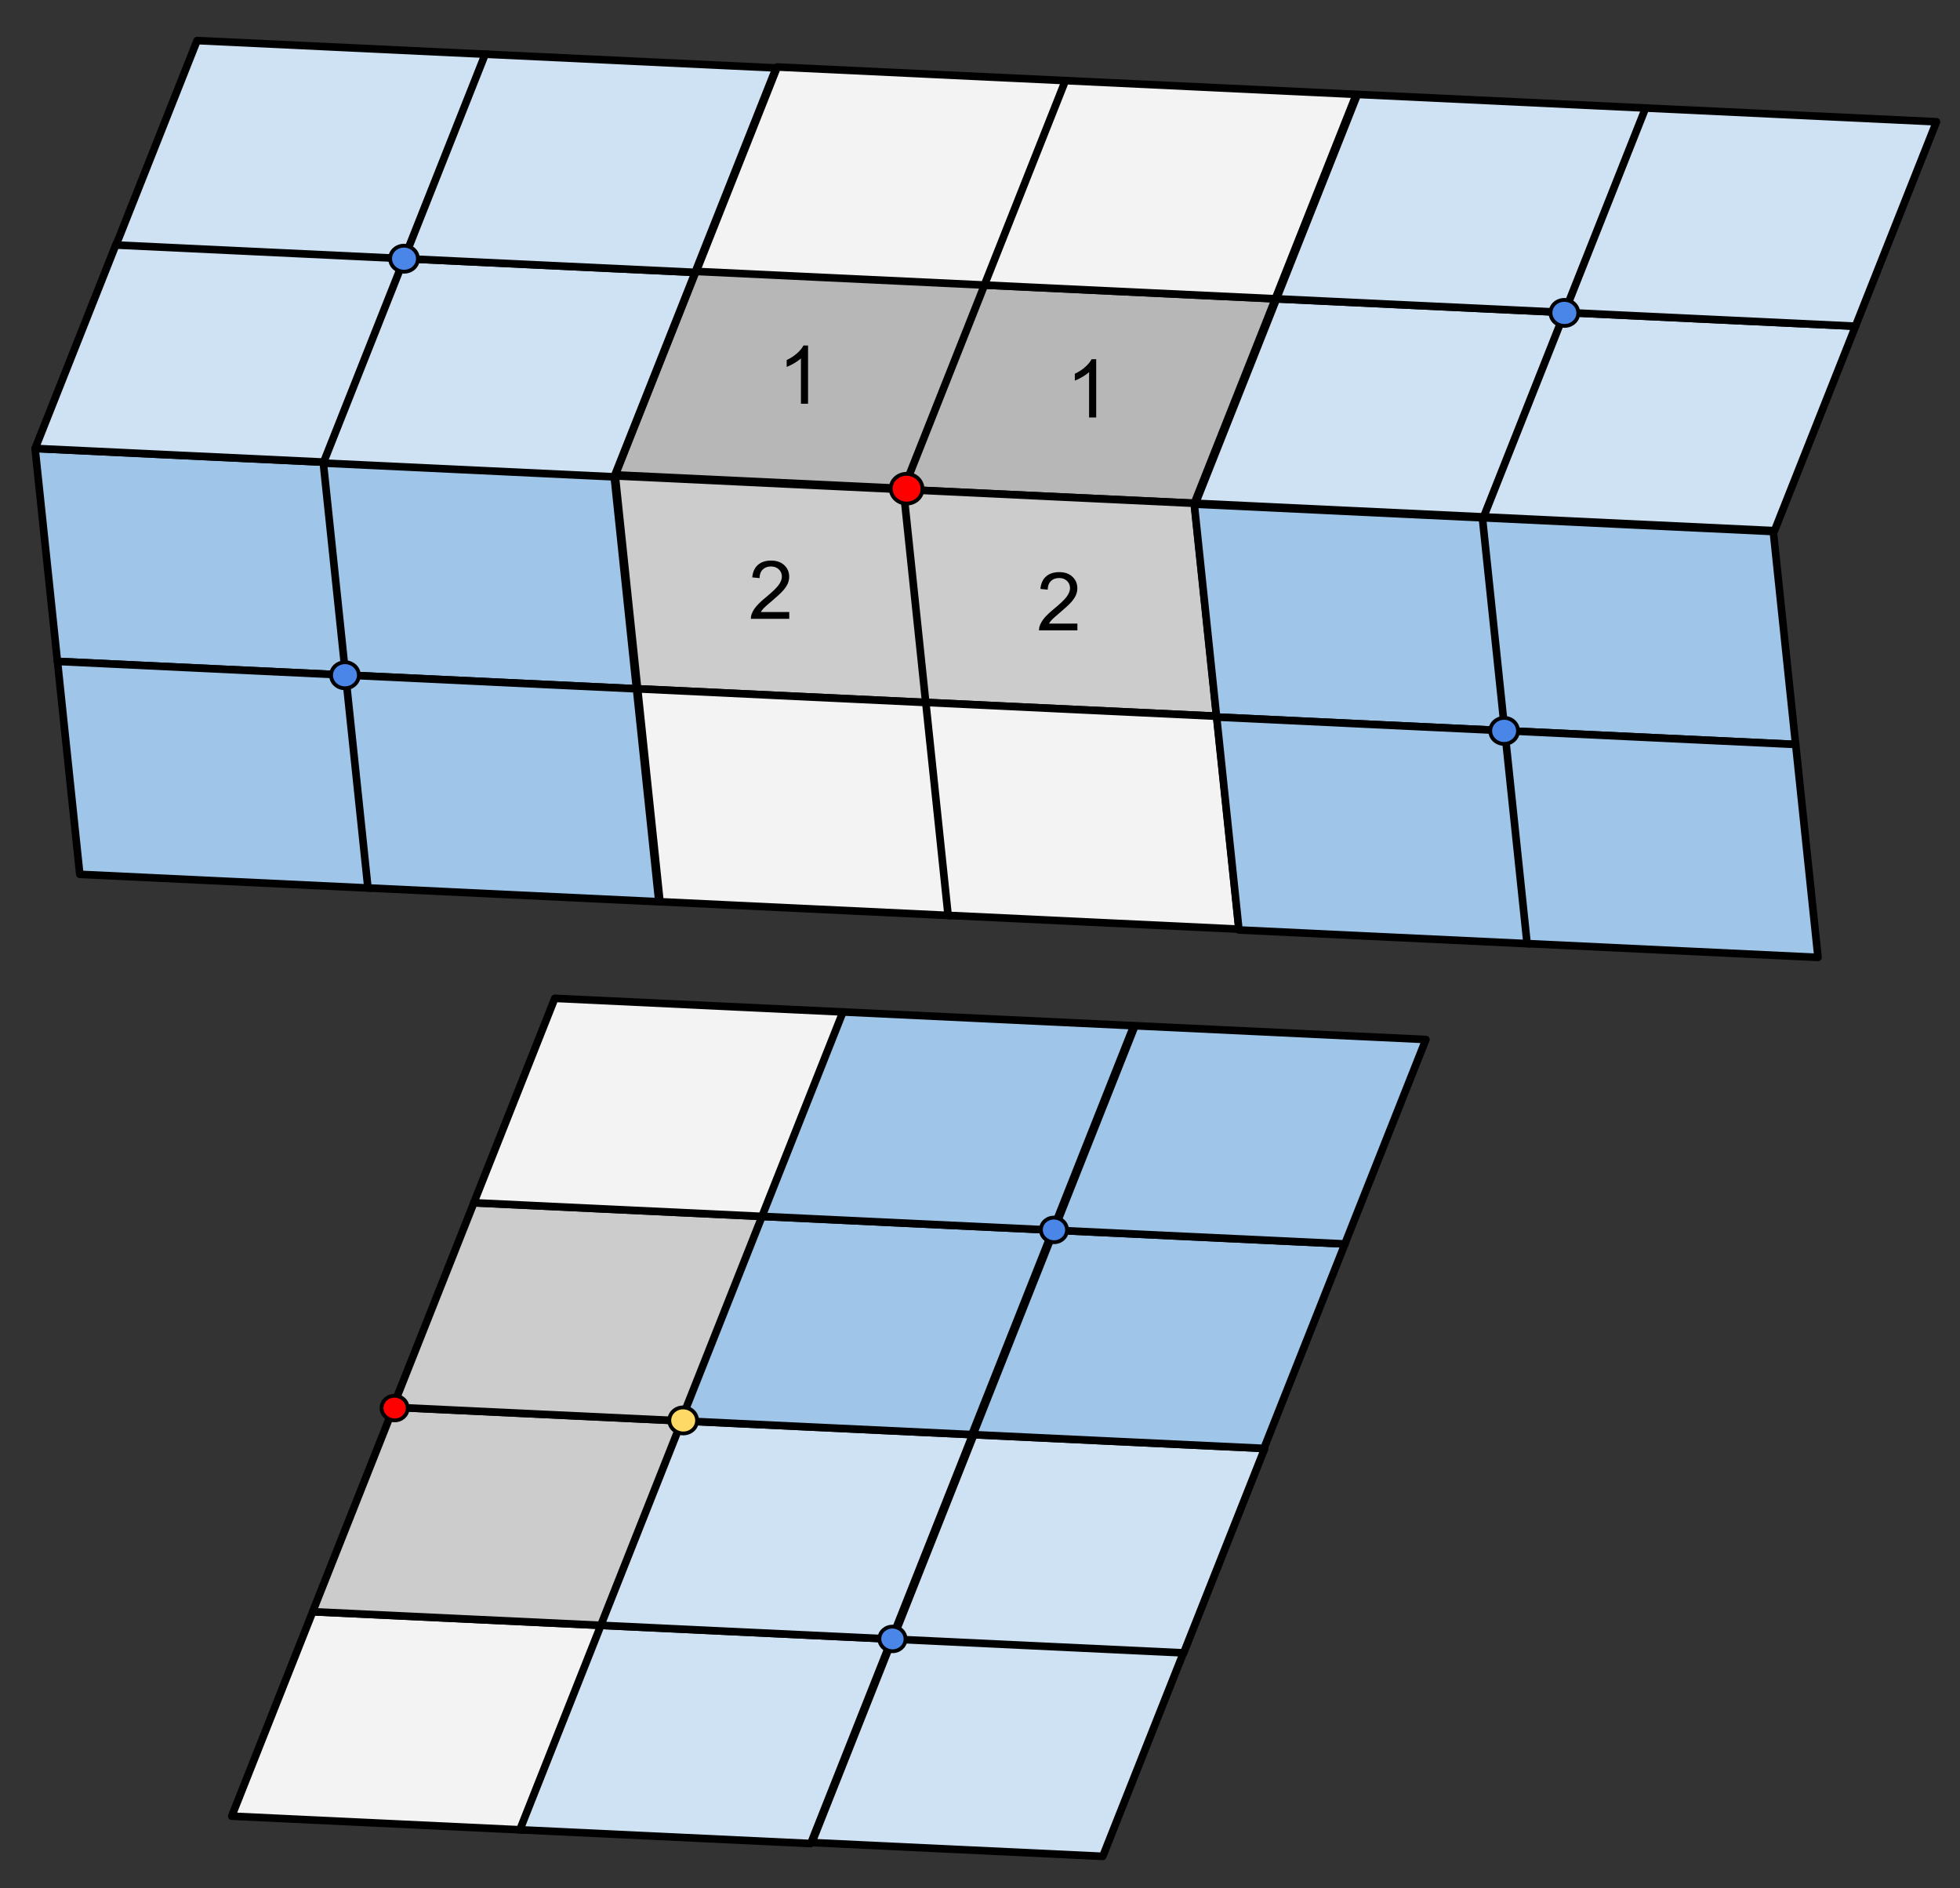 <svg version="1.1" viewBox="0.0 0.0 515.745 496.861" fill="none" stroke="none" stroke-linecap="square" stroke-miterlimit="10" xmlns:xlink="http://www.w3.org/1999/xlink" xmlns="http://www.w3.org/2000/svg"><rect x="0.0" y="0.0" width="515.745" height="496.861" fill="#333333" stroke="none"/><clipPath id="p.0"><path d="m0 0l515.745 0l0 496.861l-515.745 0l0 -496.861z" clip-rule="nonzero"/></clipPath><g clip-path="url(#p.0)"><path fill="#000000" fill-opacity="0.0" d="m0 0l515.745 0l0 496.861l-515.745 0z" fill-rule="evenodd"/><path fill="#9fc5e8" d="m9.233 118.005l5.874 56.024l76.551 3.629l-5.874 -56.024z" fill-rule="evenodd"/><path stroke="#000000" stroke-width="2.0" stroke-linejoin="round" stroke-linecap="butt" d="m9.233 118.005l5.874 56.024l76.551 3.629l-5.874 -56.024z" fill-rule="evenodd"/><path fill="#9fc5e8" d="m85.054 121.587l5.874 56.024l76.551 3.629l-5.874 -56.024z" fill-rule="evenodd"/><path stroke="#000000" stroke-width="2.0" stroke-linejoin="round" stroke-linecap="butt" d="m85.054 121.587l5.874 56.024l76.551 3.629l-5.874 -56.024z" fill-rule="evenodd"/><path fill="#b7b7b7" d="m161.913 124.951l21.316 -53.792l76.543 3.618l-21.316 53.792z" fill-rule="evenodd"/><path stroke="#000000" stroke-width="2.0" stroke-linejoin="round" stroke-linecap="butt" d="m161.913 124.951l21.316 -53.792l76.543 3.618l-21.316 53.792z" fill-rule="evenodd"/><path fill="#cccccc" d="m161.898 125.217l5.874 56.024l76.551 3.629l-5.874 -56.024z" fill-rule="evenodd"/><path stroke="#000000" stroke-width="2.0" stroke-linejoin="round" stroke-linecap="butt" d="m161.898 125.217l5.874 56.024l76.551 3.629l-5.874 -56.024z" fill-rule="evenodd"/><path fill="#b7b7b7" d="m237.733 128.797l21.316 -53.792l76.543 3.618l-21.316 53.792z" fill-rule="evenodd"/><path stroke="#000000" stroke-width="2.0" stroke-linejoin="round" stroke-linecap="butt" d="m237.733 128.797l21.316 -53.792l76.543 3.618l-21.316 53.792z" fill-rule="evenodd"/><path fill="#cccccc" d="m237.719 128.799l5.874 56.024l76.551 3.629l-5.874 -56.024z" fill-rule="evenodd"/><path stroke="#000000" stroke-width="2.0" stroke-linejoin="round" stroke-linecap="butt" d="m237.719 128.799l5.874 56.024l76.551 3.629l-5.874 -56.024z" fill-rule="evenodd"/><path fill="#cfe2f3" d="m314.576 132.427l21.316 -53.792l76.543 3.618l-21.316 53.792z" fill-rule="evenodd"/><path stroke="#000000" stroke-width="2.0" stroke-linejoin="round" stroke-linecap="butt" d="m314.576 132.427l21.316 -53.792l76.543 3.618l-21.316 53.792z" fill-rule="evenodd"/><path fill="#cfe2f3" d="m390.397 136.009l21.316 -53.792l76.543 3.618l-21.316 53.792z" fill-rule="evenodd"/><path stroke="#000000" stroke-width="2.0" stroke-linejoin="round" stroke-linecap="butt" d="m390.397 136.009l21.316 -53.792l76.543 3.618l-21.316 53.792z" fill-rule="evenodd"/><path fill="#f3f3f3" d="m183.209 71.419l21.316 -53.792l76.543 3.618l-21.316 53.792z" fill-rule="evenodd"/><path stroke="#000000" stroke-width="2.0" stroke-linejoin="round" stroke-linecap="butt" d="m183.209 71.419l21.316 -53.792l76.543 3.618l-21.316 53.792z" fill-rule="evenodd"/><path fill="#f3f3f3" d="m259.03 75.001l21.316 -53.792l76.543 3.618l-21.316 53.792z" fill-rule="evenodd"/><path stroke="#000000" stroke-width="2.0" stroke-linejoin="round" stroke-linecap="butt" d="m259.03 75.001l21.316 -53.792l76.543 3.618l-21.316 53.792z" fill-rule="evenodd"/><path fill="#cfe2f3" d="m335.874 78.632l21.316 -53.792l76.543 3.618l-21.316 53.792z" fill-rule="evenodd"/><path stroke="#000000" stroke-width="2.0" stroke-linejoin="round" stroke-linecap="butt" d="m335.874 78.632l21.316 -53.792l76.543 3.618l-21.316 53.792z" fill-rule="evenodd"/><path fill="#cfe2f3" d="m411.695 82.214l21.316 -53.792l76.543 3.618l-21.316 53.792z" fill-rule="evenodd"/><path stroke="#000000" stroke-width="2.0" stroke-linejoin="round" stroke-linecap="butt" d="m411.695 82.214l21.316 -53.792l76.543 3.618l-21.316 53.792z" fill-rule="evenodd"/><path fill="#9fc5e8" d="m15.122 174.03l5.874 56.024l76.551 3.629l-5.874 -56.024z" fill-rule="evenodd"/><path stroke="#000000" stroke-width="2.0" stroke-linejoin="round" stroke-linecap="butt" d="m15.122 174.03l5.874 56.024l76.551 3.629l-5.874 -56.024z" fill-rule="evenodd"/><path fill="#9fc5e8" d="m90.943 177.612l5.874 56.024l76.551 3.629l-5.874 -56.024z" fill-rule="evenodd"/><path stroke="#000000" stroke-width="2.0" stroke-linejoin="round" stroke-linecap="butt" d="m90.943 177.612l5.874 56.024l76.551 3.629l-5.874 -56.024z" fill-rule="evenodd"/><path fill="#f3f3f3" d="m167.787 181.243l5.874 56.024l76.551 3.629l-5.874 -56.024z" fill-rule="evenodd"/><path stroke="#000000" stroke-width="2.0" stroke-linejoin="round" stroke-linecap="butt" d="m167.787 181.243l5.874 56.024l76.551 3.629l-5.874 -56.024z" fill-rule="evenodd"/><path fill="#f3f3f3" d="m243.608 184.825l5.874 56.024l76.551 3.629l-5.874 -56.024z" fill-rule="evenodd"/><path stroke="#000000" stroke-width="2.0" stroke-linejoin="round" stroke-linecap="butt" d="m243.608 184.825l5.874 56.024l76.551 3.629l-5.874 -56.024z" fill-rule="evenodd"/><path fill="#ff0000" d="m234.391 128.427l0 0c0.078 -2.157 2.01 -3.835 4.315 -3.748l0 0c2.305 0.087 4.11 1.906 4.031 4.063l0 0c-0.078 2.157 -2.01 3.835 -4.315 3.748l0 0c-2.305 -0.087 -4.11 -1.906 -4.031 -4.063z" fill-rule="evenodd"/><path stroke="#000000" stroke-width="1.0" stroke-linejoin="round" stroke-linecap="butt" d="m234.391 128.427l0 0c0.078 -2.157 2.01 -3.835 4.315 -3.748l0 0c2.305 0.087 4.11 1.906 4.031 4.063l0 0c-0.078 2.157 -2.01 3.835 -4.315 3.748l0 0c-2.305 -0.087 -4.11 -1.906 -4.031 -4.063z" fill-rule="evenodd"/><path fill="#000000" fill-opacity="0.0" d="m187.945 142.073l30.331 0l0 26.551l-30.331 0z" fill-rule="evenodd"/><path fill="#000000" d="m207.679 161.031l0 1.797l-10.094 0q-0.016 -0.672 0.219 -1.297q0.391 -1.031 1.234 -2.031q0.859 -1.0 2.453 -2.312q2.5 -2.047 3.375 -3.234q0.875 -1.203 0.875 -2.25q0 -1.125 -0.797 -1.891q-0.797 -0.766 -2.078 -0.766q-1.359 0 -2.172 0.812q-0.812 0.812 -0.828 2.25l-1.922 -0.188q0.203 -2.156 1.484 -3.281q1.297 -1.141 3.469 -1.141q2.203 0 3.484 1.219q1.281 1.219 1.281 3.016q0 0.922 -0.375 1.812q-0.375 0.875 -1.25 1.859q-0.859 0.969 -2.891 2.688q-1.688 1.406 -2.172 1.922q-0.469 0.5 -0.781 1.016l7.484 0z" fill-rule="nonzero"/><path fill="#000000" fill-opacity="0.0" d="m263.766 145.111l30.331 0l0 26.551l-30.331 0z" fill-rule="evenodd"/><path fill="#000000" d="m283.501 164.069l0 1.797l-10.094 0q-0.016 -0.672 0.219 -1.297q0.391 -1.031 1.234 -2.031q0.859 -1.0 2.453 -2.312q2.5 -2.047 3.375 -3.234q0.875 -1.203 0.875 -2.25q0 -1.125 -0.797 -1.891q-0.797 -0.766 -2.078 -0.766q-1.359 0 -2.172 0.812q-0.812 0.812 -0.828 2.25l-1.922 -0.188q0.203 -2.156 1.484 -3.281q1.297 -1.141 3.469 -1.141q2.203 0 3.484 1.219q1.281 1.219 1.281 3.016q0 0.922 -0.375 1.812q-0.375 0.875 -1.25 1.859q-0.859 0.969 -2.891 2.688q-1.688 1.406 -2.172 1.922q-0.469 0.5 -0.781 1.016l7.484 0z" fill-rule="nonzero"/><path fill="#000000" fill-opacity="0.0" d="m195.676 85.479l30.331 0l0 26.551l-30.331 0z" fill-rule="evenodd"/><path fill="#000000" d="m212.629 106.235l-1.875 0l0 -11.938q-0.688 0.641 -1.781 1.281q-1.094 0.641 -1.969 0.969l0 -1.812q1.562 -0.734 2.734 -1.781q1.188 -1.062 1.672 -2.047l1.219 0l0 15.328z" fill-rule="nonzero"/><path fill="#000000" fill-opacity="0.0" d="m271.496 89.087l30.331 0l0 26.551l-30.331 0z" fill-rule="evenodd"/><path fill="#000000" d="m288.449 109.843l-1.875 0l0 -11.938q-0.688 0.641 -1.781 1.281q-1.094 0.641 -1.969 0.969l0 -1.812q1.562 -0.734 2.734 -1.781q1.188 -1.062 1.672 -2.047l1.219 0l0 15.328z" fill-rule="nonzero"/><path fill="#4a86e8" d="m87.121 177.827l0 0c-0.087 -1.887 1.478 -3.488 3.496 -3.575l0 0c2.018 -0.087 3.724 1.373 3.811 3.26l0 0c0.087 1.887 -1.478 3.488 -3.496 3.575l0 0c-2.018 0.087 -3.724 -1.372 -3.811 -3.26z" fill-rule="evenodd"/><path stroke="#000000" stroke-width="1.0" stroke-linejoin="round" stroke-linecap="butt" d="m87.121 177.827l0 0c-0.087 -1.887 1.478 -3.488 3.496 -3.575l0 0c2.018 -0.087 3.724 1.373 3.811 3.26l0 0c0.087 1.887 -1.478 3.488 -3.496 3.575l0 0c-2.018 0.087 -3.724 -1.372 -3.811 -3.26z" fill-rule="evenodd"/><path fill="#9fc5e8" d="m314.249 132.645l5.874 56.024l76.551 3.629l-5.874 -56.024z" fill-rule="evenodd"/><path stroke="#000000" stroke-width="2.0" stroke-linejoin="round" stroke-linecap="butt" d="m314.249 132.645l5.874 56.024l76.551 3.629l-5.874 -56.024z" fill-rule="evenodd"/><path fill="#9fc5e8" d="m390.07 136.228l5.874 56.024l76.551 3.629l-5.874 -56.024z" fill-rule="evenodd"/><path stroke="#000000" stroke-width="2.0" stroke-linejoin="round" stroke-linecap="butt" d="m390.07 136.228l5.874 56.024l76.551 3.629l-5.874 -56.024z" fill-rule="evenodd"/><path fill="#9fc5e8" d="m320.138 188.671l5.874 56.024l76.551 3.629l-5.874 -56.024z" fill-rule="evenodd"/><path stroke="#000000" stroke-width="2.0" stroke-linejoin="round" stroke-linecap="butt" d="m320.138 188.671l5.874 56.024l76.551 3.629l-5.874 -56.024z" fill-rule="evenodd"/><path fill="#9fc5e8" d="m395.959 192.253l5.874 56.024l76.551 3.629l-5.874 -56.024z" fill-rule="evenodd"/><path stroke="#000000" stroke-width="2.0" stroke-linejoin="round" stroke-linecap="butt" d="m395.959 192.253l5.874 56.024l76.551 3.629l-5.874 -56.024z" fill-rule="evenodd"/><path fill="#4a86e8" d="m392.137 192.467l0 0c-0.087 -1.887 1.478 -3.488 3.496 -3.575l0 0c2.018 -0.087 3.724 1.372 3.811 3.26l0 0c0.087 1.887 -1.478 3.488 -3.496 3.575l0 0c-2.018 0.087 -3.724 -1.373 -3.811 -3.26z" fill-rule="evenodd"/><path stroke="#000000" stroke-width="1.0" stroke-linejoin="round" stroke-linecap="butt" d="m392.137 192.467l0 0c-0.087 -1.887 1.478 -3.488 3.496 -3.575l0 0c2.018 -0.087 3.724 1.372 3.811 3.26l0 0c0.087 1.887 -1.478 3.488 -3.496 3.575l0 0c-2.018 0.087 -3.724 -1.373 -3.811 -3.26z" fill-rule="evenodd"/><path fill="#4a86e8" d="m407.992 82.173l0 0c0.078 -1.887 1.777 -3.347 3.795 -3.26l0 0c2.018 0.087 3.59 1.687 3.512 3.575l0 0c-0.078 1.887 -1.777 3.347 -3.795 3.26l0 0c-2.018 -0.087 -3.59 -1.687 -3.512 -3.575z" fill-rule="evenodd"/><path stroke="#000000" stroke-width="1.0" stroke-linejoin="round" stroke-linecap="butt" d="m407.992 82.173l0 0c0.078 -1.887 1.777 -3.347 3.795 -3.26l0 0c2.018 0.087 3.59 1.687 3.512 3.575l0 0c-0.078 1.887 -1.777 3.347 -3.795 3.26l0 0c-2.018 -0.087 -3.59 -1.687 -3.512 -3.575z" fill-rule="evenodd"/><path fill="#cfe2f3" d="m9.247 117.998l21.316 -53.792l76.543 3.618l-21.316 53.792z" fill-rule="evenodd"/><path stroke="#000000" stroke-width="2.0" stroke-linejoin="round" stroke-linecap="butt" d="m9.247 117.998l21.316 -53.792l76.543 3.618l-21.316 53.792z" fill-rule="evenodd"/><path fill="#cfe2f3" d="m85.066 121.844l21.316 -53.792l76.543 3.618l-21.316 53.792z" fill-rule="evenodd"/><path stroke="#000000" stroke-width="2.0" stroke-linejoin="round" stroke-linecap="butt" d="m85.066 121.844l21.316 -53.792l76.543 3.618l-21.316 53.792z" fill-rule="evenodd"/><path fill="#cfe2f3" d="m30.542 64.467l21.316 -53.792l76.543 3.618l-21.316 53.792z" fill-rule="evenodd"/><path stroke="#000000" stroke-width="2.0" stroke-linejoin="round" stroke-linecap="butt" d="m30.542 64.467l21.316 -53.792l76.543 3.618l-21.316 53.792z" fill-rule="evenodd"/><path fill="#cfe2f3" d="m106.363 68.049l21.316 -53.792l76.543 3.618l-21.316 53.792z" fill-rule="evenodd"/><path stroke="#000000" stroke-width="2.0" stroke-linejoin="round" stroke-linecap="butt" d="m106.363 68.049l21.316 -53.792l76.543 3.618l-21.316 53.792z" fill-rule="evenodd"/><path fill="#4a86e8" d="m102.659 67.911l0 0c0.078 -1.887 1.777 -3.347 3.795 -3.26l0 0c2.018 0.087 3.59 1.687 3.512 3.575l0 0c-0.078 1.887 -1.777 3.347 -3.795 3.26l0 0c-2.018 -0.087 -3.59 -1.687 -3.512 -3.575z" fill-rule="evenodd"/><path stroke="#000000" stroke-width="1.0" stroke-linejoin="round" stroke-linecap="butt" d="m102.659 67.911l0 0c0.078 -1.887 1.777 -3.347 3.795 -3.26l0 0c2.018 0.087 3.59 1.687 3.512 3.575l0 0c-0.078 1.887 -1.777 3.347 -3.795 3.26l0 0c-2.018 -0.087 -3.59 -1.687 -3.512 -3.575z" fill-rule="evenodd"/><path fill="#f3f3f3" d="m60.973 477.866l21.316 -53.792l76.543 3.618l-21.316 53.792z" fill-rule="evenodd"/><path stroke="#000000" stroke-width="2.0" stroke-linejoin="round" stroke-linecap="butt" d="m60.973 477.866l21.316 -53.792l76.543 3.618l-21.316 53.792z" fill-rule="evenodd"/><path fill="#cfe2f3" d="m136.794 481.448l21.316 -53.792l76.543 3.618l-21.316 53.792z" fill-rule="evenodd"/><path stroke="#000000" stroke-width="2.0" stroke-linejoin="round" stroke-linecap="butt" d="m136.794 481.448l21.316 -53.792l76.543 3.618l-21.316 53.792z" fill-rule="evenodd"/><path fill="#cfe2f3" d="m213.639 484.814l21.316 -53.792l76.543 3.618l-21.316 53.792z" fill-rule="evenodd"/><path stroke="#000000" stroke-width="2.0" stroke-linejoin="round" stroke-linecap="butt" d="m213.639 484.814l21.316 -53.792l76.543 3.618l-21.316 53.792z" fill-rule="evenodd"/><path fill="#cccccc" d="m82.27 424.071l21.316 -53.792l76.543 3.618l-21.316 53.792z" fill-rule="evenodd"/><path stroke="#000000" stroke-width="2.0" stroke-linejoin="round" stroke-linecap="butt" d="m82.27 424.071l21.316 -53.792l76.543 3.618l-21.316 53.792z" fill-rule="evenodd"/><path fill="#cfe2f3" d="m158.091 427.653l21.316 -53.792l76.543 3.618l-21.316 53.792z" fill-rule="evenodd"/><path stroke="#000000" stroke-width="2.0" stroke-linejoin="round" stroke-linecap="butt" d="m158.091 427.653l21.316 -53.792l76.543 3.618l-21.316 53.792z" fill-rule="evenodd"/><path fill="#cfe2f3" d="m234.935 431.283l21.316 -53.792l76.543 3.618l-21.316 53.792z" fill-rule="evenodd"/><path stroke="#000000" stroke-width="2.0" stroke-linejoin="round" stroke-linecap="butt" d="m234.935 431.283l21.316 -53.792l76.543 3.618l-21.316 53.792z" fill-rule="evenodd"/><path fill="#cccccc" d="m103.379 370.267l21.316 -53.792l76.543 3.618l-21.316 53.792z" fill-rule="evenodd"/><path stroke="#000000" stroke-width="2.0" stroke-linejoin="round" stroke-linecap="butt" d="m103.379 370.267l21.316 -53.792l76.543 3.618l-21.316 53.792z" fill-rule="evenodd"/><path fill="#9fc5e8" d="m179.2 373.849l21.316 -53.792l76.543 3.618l-21.316 53.792z" fill-rule="evenodd"/><path stroke="#000000" stroke-width="2.0" stroke-linejoin="round" stroke-linecap="butt" d="m179.2 373.849l21.316 -53.792l76.543 3.618l-21.316 53.792z" fill-rule="evenodd"/><path fill="#9fc5e8" d="m256.043 377.479l21.316 -53.792l76.543 3.618l-21.316 53.792z" fill-rule="evenodd"/><path stroke="#000000" stroke-width="2.0" stroke-linejoin="round" stroke-linecap="butt" d="m256.043 377.479l21.316 -53.792l76.543 3.618l-21.316 53.792z" fill-rule="evenodd"/><path fill="#f3f3f3" d="m124.676 316.472l21.316 -53.792l76.543 3.618l-21.316 53.792z" fill-rule="evenodd"/><path stroke="#000000" stroke-width="2.0" stroke-linejoin="round" stroke-linecap="butt" d="m124.676 316.472l21.316 -53.792l76.543 3.618l-21.316 53.792z" fill-rule="evenodd"/><path fill="#9fc5e8" d="m200.497 320.054l21.316 -53.792l76.543 3.618l-21.316 53.792z" fill-rule="evenodd"/><path stroke="#000000" stroke-width="2.0" stroke-linejoin="round" stroke-linecap="butt" d="m200.497 320.054l21.316 -53.792l76.543 3.618l-21.316 53.792z" fill-rule="evenodd"/><path fill="#9fc5e8" d="m277.341 323.684l21.316 -53.792l76.543 3.618l-21.316 53.792z" fill-rule="evenodd"/><path stroke="#000000" stroke-width="2.0" stroke-linejoin="round" stroke-linecap="butt" d="m277.341 323.684l21.316 -53.792l76.543 3.618l-21.316 53.792z" fill-rule="evenodd"/><path fill="#ff0000" d="m100.404 370.281l0 0c0.104 -1.783 1.726 -3.137 3.622 -3.024l0 0c0.911 0.054 1.764 0.446 2.372 1.09c0.608 0.644 0.922 1.487 0.872 2.343l0 0c-0.104 1.783 -1.726 3.137 -3.622 3.024l0 0c-1.896 -0.113 -3.348 -1.65 -3.244 -3.433z" fill-rule="evenodd"/><path stroke="#000000" stroke-width="1.0" stroke-linejoin="round" stroke-linecap="butt" d="m100.404 370.281l0 0c0.104 -1.783 1.726 -3.137 3.622 -3.024l0 0c0.911 0.054 1.764 0.446 2.372 1.09c0.608 0.644 0.922 1.487 0.872 2.343l0 0c-0.104 1.783 -1.726 3.137 -3.622 3.024l0 0c-1.896 -0.113 -3.348 -1.65 -3.244 -3.433z" fill-rule="evenodd"/><path fill="#4a86e8" d="m273.903 323.404l0 0c0.104 -1.783 1.726 -3.137 3.622 -3.024l0 0c0.911 0.054 1.764 0.447 2.372 1.09c0.608 0.644 0.922 1.487 0.872 2.343l0 0c-0.104 1.783 -1.726 3.137 -3.622 3.024l0 0c-1.896 -0.113 -3.348 -1.65 -3.244 -3.433z" fill-rule="evenodd"/><path stroke="#000000" stroke-width="1.0" stroke-linejoin="round" stroke-linecap="butt" d="m273.903 323.404l0 0c0.104 -1.783 1.726 -3.137 3.622 -3.024l0 0c0.911 0.054 1.764 0.447 2.372 1.09c0.608 0.644 0.922 1.487 0.872 2.343l0 0c-0.104 1.783 -1.726 3.137 -3.622 3.024l0 0c-1.896 -0.113 -3.348 -1.65 -3.244 -3.433z" fill-rule="evenodd"/><path fill="#4a86e8" d="m231.406 431.029l0 0c0.104 -1.783 1.726 -3.137 3.622 -3.024l0 0c0.911 0.054 1.764 0.447 2.372 1.09c0.608 0.644 0.922 1.487 0.872 2.343l0 0c-0.104 1.783 -1.726 3.137 -3.622 3.024l0 0c-1.896 -0.113 -3.348 -1.65 -3.244 -3.433z" fill-rule="evenodd"/><path stroke="#000000" stroke-width="1.0" stroke-linejoin="round" stroke-linecap="butt" d="m231.406 431.029l0 0c0.104 -1.783 1.726 -3.137 3.622 -3.024l0 0c0.911 0.054 1.764 0.447 2.372 1.09c0.608 0.644 0.922 1.487 0.872 2.343l0 0c-0.104 1.783 -1.726 3.137 -3.622 3.024l0 0c-1.896 -0.113 -3.348 -1.65 -3.244 -3.433z" fill-rule="evenodd"/><path fill="#ffd966" d="m176.122 373.583l0 0c0.078 -1.887 1.777 -3.347 3.795 -3.26l0 0c2.018 0.087 3.59 1.687 3.512 3.575l0 0c-0.078 1.887 -1.777 3.347 -3.795 3.26l0 0c-2.018 -0.087 -3.59 -1.687 -3.512 -3.575z" fill-rule="evenodd"/><path stroke="#000000" stroke-width="1.0" stroke-linejoin="round" stroke-linecap="butt" d="m176.122 373.583l0 0c0.078 -1.887 1.777 -3.347 3.795 -3.26l0 0c2.018 0.087 3.59 1.687 3.512 3.575l0 0c-0.078 1.887 -1.777 3.347 -3.795 3.26l0 0c-2.018 -0.087 -3.59 -1.687 -3.512 -3.575z" fill-rule="evenodd"/></g></svg>